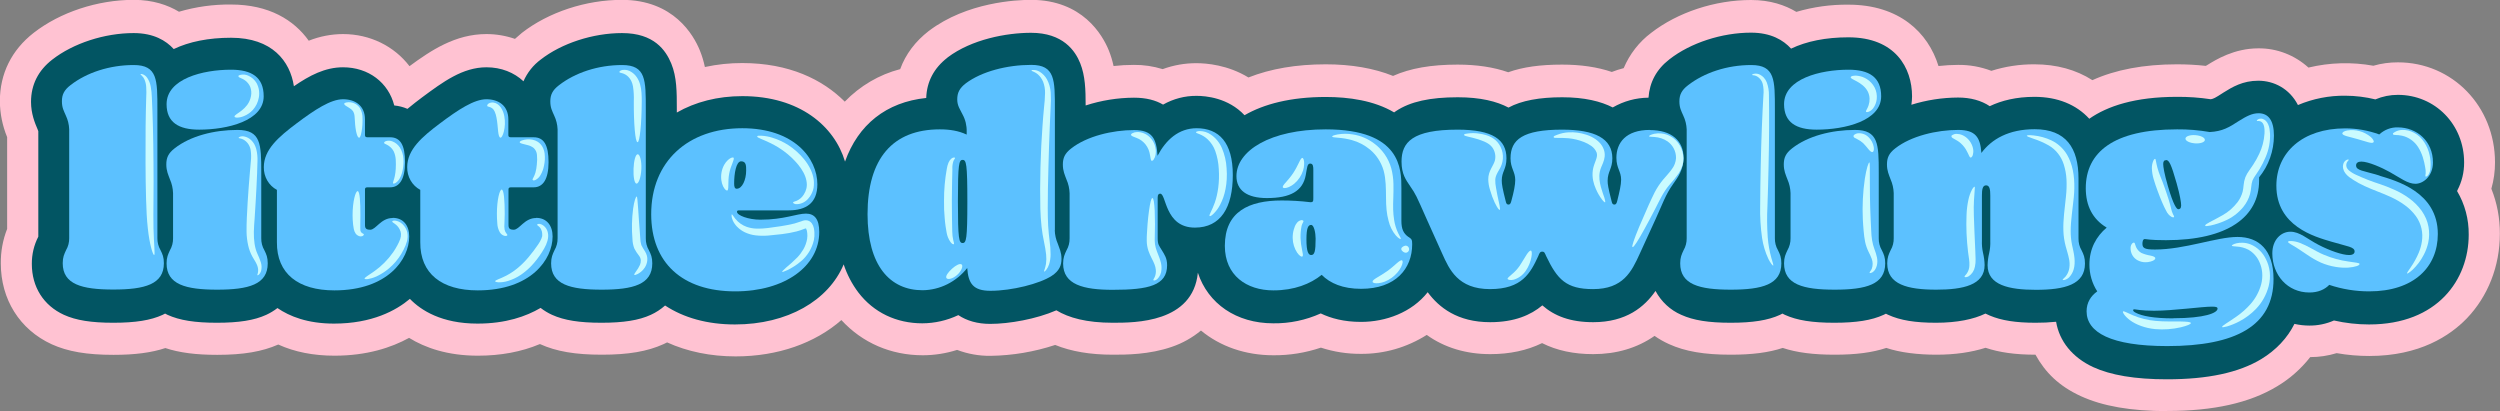 <svg width="225" height="37" viewBox="0 0 225 37" fill="none" xmlns="http://www.w3.org/2000/svg">
<rect x="0" y="0" width="225" height="37" fill="#808080" stroke="none"/>
<g clip-path="url(#clip0_640_5938)">
<path d="M195.053 37C191.787 37 189.238 36.555 187.271 35.651C185.305 34.748 184.067 33.514 183.193 31.923C181.396 31.923 179.939 31.72 178.701 31.3C177.426 31.707 175.945 31.923 174.282 31.923C172.619 31.923 171.017 31.733 169.767 31.313C168.504 31.733 167.023 31.923 165.117 31.923C163.211 31.923 161.706 31.733 160.444 31.313C159.181 31.733 157.688 31.923 155.77 31.923C153.379 31.923 151.667 31.631 150.21 30.969C149.757 30.765 149.322 30.518 148.911 30.231C147.358 31.313 145.5 31.872 143.388 31.872C141.628 31.872 140.098 31.542 138.787 30.88C137.428 31.542 135.874 31.872 134.126 31.872C131.941 31.872 129.999 31.287 128.408 30.142C126.625 31.27 124.579 31.86 122.497 31.847C121.27 31.857 120.05 31.668 118.879 31.287C117.499 31.753 116.056 31.985 114.606 31.974C112.069 31.974 109.811 31.173 108.087 29.748C107.307 30.394 106.423 30.889 105.477 31.211C103.438 31.923 101.314 31.923 100.173 31.923C98.121 31.923 96.409 31.631 94.965 31.045C93.082 31.667 91.124 31.997 89.15 32.025C88.124 32.038 87.105 31.857 86.14 31.491C85.14 31.809 84.101 31.972 83.056 31.974C80.179 31.974 77.606 30.855 75.724 28.806C73.357 30.88 70.007 32.076 66.207 32.076C63.961 32.076 61.861 31.643 60.04 30.816L59.725 30.969C58.268 31.631 56.556 31.923 54.165 31.923C51.774 31.923 50.062 31.631 48.605 30.969H48.581C46.918 31.669 45.048 32.012 43.009 32.012C40.278 32.012 38.263 31.3 36.818 30.409C35.216 31.287 33.019 32.012 30.105 32.012C28.224 32.012 26.524 31.682 25.043 31.007C23.599 31.643 21.911 31.936 19.556 31.936C17.638 31.936 16.145 31.745 14.883 31.325C13.62 31.745 12.127 31.936 10.209 31.936C7.818 31.936 6.106 31.643 4.649 30.982C1.772 29.659 0.073 26.948 0.073 23.704C0.061 22.639 0.255 21.583 0.643 20.599V12.342C0.221 11.321 -0.002 10.222 -0.012 9.11C-0.012 6.629 1.044 4.504 3.035 2.952C5.426 1.094 8.789 -0.013 12.03 -0.013C13.778 -0.013 15.113 0.458 16.109 1.056C17.633 0.608 19.211 0.389 20.794 0.407C24.218 0.407 26.463 1.807 27.787 3.664C28.772 3.272 29.816 3.07 30.87 3.066C33.31 3.066 35.483 4.161 36.855 5.955C38.797 4.53 40.982 3.066 43.774 3.066C44.648 3.066 45.517 3.212 46.347 3.499C46.55 3.312 46.76 3.13 46.979 2.952C49.37 1.094 52.733 -0.013 55.974 -0.013C60.623 -0.013 62.42 3.155 62.978 4.517C63.178 5.005 63.332 5.512 63.439 6.031C64.546 5.792 65.672 5.672 66.802 5.675C71.014 5.675 74.037 7.151 76.028 9.148C77.41 7.721 79.133 6.711 81.017 6.222C81.502 4.886 82.376 3.728 83.59 2.786L83.627 2.761C87.038 0.191 91.493 -0.013 92.78 -0.013C97.429 -0.013 99.226 3.155 99.784 4.517C99.971 4.977 100.117 5.454 100.221 5.942C100.83 5.873 101.442 5.839 102.054 5.84C102.929 5.832 103.801 5.961 104.64 6.222C105.619 5.863 106.649 5.682 107.687 5.687C108.573 5.687 110.503 5.84 112.36 6.973C114.351 6.184 116.682 5.789 119.316 5.789C121.623 5.789 123.662 6.145 125.374 6.833C126.915 6.145 128.797 5.815 131.188 5.815C132.9 5.815 134.429 6.044 135.74 6.502C137.064 6.031 138.617 5.815 140.584 5.815C142.259 5.815 143.764 6.031 145.063 6.476C145.413 6.34 145.769 6.225 146.132 6.133C146.669 4.866 147.52 3.772 148.596 2.965C150.987 1.107 154.35 2.89846e-05 157.591 2.89846e-05C159.339 2.89846e-05 160.674 0.471 161.67 1.069C163.194 0.621 164.772 0.402 166.355 0.42C170.92 0.42 173.53 2.914 174.464 5.942C175.049 5.876 175.637 5.842 176.225 5.84C177.247 5.829 178.262 6.01 179.223 6.375C180.483 5.977 181.792 5.78 183.108 5.789C185.074 5.789 186.846 6.273 188.315 7.214C190.391 6.273 192.94 5.789 195.914 5.789C196.786 5.787 197.657 5.834 198.524 5.929L198.634 5.866C199.435 5.369 201.074 4.351 203.259 4.351C204.91 4.337 206.511 4.952 207.762 6.082C209.679 5.622 211.664 5.566 213.601 5.916C214.321 5.71 215.064 5.608 215.811 5.611C220.715 5.611 224.551 9.568 224.551 14.619C224.553 15.421 224.442 16.218 224.223 16.986C224.735 18.267 224.995 19.643 224.988 21.032C224.988 23.958 223.92 26.669 222.002 28.666C220.508 30.206 217.777 32.038 213.237 32.038C212.253 32.039 211.27 31.954 210.299 31.783C209.526 32.019 208.725 32.139 207.92 32.14C207.087 33.202 206.075 34.095 204.934 34.773C202.47 36.262 199.228 36.987 195.053 36.987" fill="#FFC2D2"/>
<path d="M221.164 17.126C221.568 16.359 221.777 15.496 221.771 14.619C221.771 11.209 219.161 8.537 215.811 8.537C215.116 8.535 214.428 8.673 213.783 8.945C212.9 8.729 211.996 8.618 211.088 8.614C209.625 8.594 208.173 8.879 206.815 9.454C206.051 7.965 204.643 7.265 203.247 7.265C201.851 7.265 200.916 7.825 200.066 8.359L200.03 8.385C199.398 8.792 199.216 8.894 198.974 8.932C197.96 8.779 196.938 8.707 195.914 8.716C192.163 8.716 189.675 9.543 188.036 10.688C186.871 9.415 185.183 8.716 183.108 8.716C181.469 8.716 180.146 9.046 179.077 9.555C178.313 9.046 177.354 8.779 176.225 8.779C174.802 8.785 173.388 9.004 172.025 9.428C172.062 9.18 172.082 8.929 172.085 8.677C172.085 6.107 170.58 3.359 166.356 3.359C164.328 3.359 162.58 3.715 161.196 4.377C160.504 3.613 159.388 2.939 157.591 2.939C154.969 2.939 152.153 3.855 150.259 5.331C149.081 6.235 148.462 7.405 148.365 8.792C147.24 8.799 146.134 9.101 145.148 9.67C144.08 9.123 142.611 8.754 140.596 8.754C138.581 8.754 136.93 9.046 135.765 9.683C134.709 9.123 133.24 8.754 131.2 8.754C128.688 8.754 126.927 9.148 125.653 9.988L125.471 10.115C123.662 9.046 121.392 8.728 119.316 8.728C116.16 8.728 113.744 9.365 112.008 10.37C110.539 8.805 108.537 8.627 107.687 8.627C106.636 8.62 105.601 8.891 104.676 9.415C104.009 9.021 103.159 8.792 102.054 8.792C100.581 8.799 99.116 9.035 97.708 9.492C97.708 8.067 97.672 6.833 97.223 5.7C96.774 4.568 95.669 2.952 92.792 2.952C90.583 2.952 87.451 3.537 85.29 5.166L85.266 5.191C84.052 6.133 83.408 7.354 83.36 8.817C79.767 9.186 77.23 11.222 76.052 14.543C75.105 11.362 71.973 8.652 66.814 8.652C64.581 8.652 62.578 9.174 60.914 10.128V9.81C60.914 8.27 60.914 6.934 60.417 5.726C59.919 4.517 58.863 2.977 55.986 2.977C53.364 2.977 50.548 3.893 48.654 5.369C47.986 5.866 47.455 6.537 47.112 7.316C46.275 6.527 45.109 6.056 43.786 6.056C41.637 6.056 39.877 7.367 37.983 8.767C37.595 9.059 37.146 9.403 36.672 9.797C36.293 9.633 35.892 9.53 35.483 9.492C34.961 7.443 33.176 6.056 30.87 6.056C29.255 6.056 27.859 6.794 26.451 7.761C26.111 5.509 24.497 3.397 20.794 3.397C18.767 3.397 17.019 3.753 15.635 4.415C14.943 3.652 13.826 2.977 12.03 2.977C9.408 2.977 6.592 3.893 4.698 5.369C3.435 6.349 2.792 7.634 2.792 9.174C2.792 10.23 3.144 11.082 3.375 11.617L3.448 11.807V21.299C3.058 22.053 2.858 22.898 2.865 23.755C2.865 25.829 3.921 27.495 5.754 28.335C6.846 28.831 8.218 29.048 10.197 29.048C12.176 29.048 13.559 28.831 14.64 28.335L14.858 28.221L15.077 28.335C16.169 28.831 17.541 29.048 19.52 29.048C21.498 29.048 22.882 28.831 23.963 28.335C24.319 28.171 24.657 27.966 24.97 27.725C26.063 28.475 27.689 29.124 30.057 29.124C33.492 29.124 35.653 27.941 36.891 26.898C37.886 27.928 39.744 29.124 42.973 29.124C45.522 29.124 47.355 28.475 48.654 27.712C48.974 27.96 49.32 28.169 49.686 28.335C50.778 28.831 52.15 29.048 54.129 29.048C56.107 29.048 57.491 28.831 58.572 28.335C59.038 28.123 59.471 27.84 59.858 27.495C61.534 28.602 63.67 29.201 66.146 29.201C70.869 29.201 74.571 27.05 75.931 23.793C76.233 24.709 76.68 25.565 77.254 26.325C78.626 28.119 80.665 29.099 83.008 29.099C84.126 29.094 85.23 28.843 86.249 28.361C87.014 28.87 87.973 29.15 89.114 29.15C90.825 29.15 93.265 28.717 95.074 27.928C96.179 28.602 97.793 29.048 100.148 29.048C102.163 29.048 107.359 29.048 107.808 24.544C108.719 27.317 111.256 29.099 114.594 29.099C116.062 29.118 117.518 28.815 118.867 28.208C119.79 28.653 120.979 28.971 122.484 28.971C124.718 28.971 127.061 28.119 128.493 26.299C129.501 27.661 131.164 28.997 134.114 28.997C136.311 28.997 137.78 28.348 138.812 27.483C139.892 28.437 141.324 28.997 143.388 28.997C146.374 28.997 148.013 27.61 148.996 26.185C149.517 27.154 150.334 27.912 151.315 28.335C152.408 28.831 153.779 29.048 155.758 29.048C157.737 29.048 159.121 28.831 160.201 28.335L160.419 28.221L160.638 28.335C161.73 28.831 163.102 29.048 165.081 29.048C167.06 29.048 168.443 28.831 169.524 28.335L169.73 28.233L169.937 28.335C171.029 28.831 172.352 29.048 174.246 29.048C176.14 29.048 177.645 28.73 178.689 28.221L179.077 28.399C180.121 28.844 181.432 29.048 183.193 29.048C183.813 29.052 184.433 29.022 185.05 28.959C185.341 30.715 186.519 32.165 188.364 33.03C189.966 33.768 192.151 34.137 195.028 34.137C198.706 34.137 201.486 33.539 203.514 32.318C204.849 31.503 205.856 30.435 206.5 29.15C206.939 29.25 207.386 29.301 207.835 29.302C208.598 29.308 209.353 29.153 210.057 28.844C211.094 29.081 212.152 29.2 213.213 29.201C219.404 29.201 222.184 25.142 222.184 21.121C222.2 19.737 221.838 18.377 221.14 17.202" fill="#025563"/>
<path d="M14.166 21.439V9.861C14.166 7.202 14.191 5.853 12.03 5.853C9.869 5.853 7.805 6.527 6.349 7.66C5.766 8.105 5.572 8.525 5.572 9.11C5.572 9.695 5.742 9.975 5.924 10.395C6.106 10.78 6.21 11.2 6.227 11.629V21.426C6.236 21.808 6.139 22.183 5.948 22.508C5.778 22.877 5.645 23.144 5.645 23.691C5.645 25.587 7.356 26.058 10.197 26.058C13.037 26.058 14.749 25.587 14.749 23.691C14.749 23.144 14.628 22.877 14.445 22.508C14.255 22.183 14.158 21.808 14.166 21.426" fill="#5CC1FF"/>
<path d="M23.514 21.439V15.51C23.514 12.978 23.489 11.693 21.377 11.693C19.265 11.693 17.129 12.24 15.72 13.347C15.138 13.792 14.968 14.212 14.968 14.797C14.968 15.383 15.138 15.714 15.296 16.146C15.467 16.534 15.562 16.953 15.575 17.38V21.439C15.583 21.82 15.486 22.196 15.296 22.521C15.126 22.89 14.992 23.157 14.992 23.704C14.992 25.6 16.704 26.07 19.544 26.07C22.385 26.07 24.096 25.6 24.096 23.704C24.096 23.157 23.975 22.89 23.793 22.521C23.602 22.196 23.505 21.82 23.514 21.439Z" fill="#5CC1FF"/>
<path d="M17.929 11.668C20.466 11.668 23.732 10.879 23.732 8.665C23.732 6.947 22.651 6.273 20.794 6.273C18.257 6.273 14.992 7.087 14.992 9.377C14.992 11.006 16.072 11.668 17.929 11.668Z" fill="#5CC1FF"/>
<path d="M35.337 19.62C34.281 19.62 33.832 20.676 33.322 20.676C32.812 20.676 32.849 20.434 32.849 20.04V17.037C32.849 16.91 32.921 16.859 33.079 16.859H35.119C35.944 16.859 36.454 16.146 36.454 14.594C36.454 13.042 36.017 12.355 35.119 12.355H33.079C32.934 12.355 32.849 12.304 32.849 12.176V10.751C32.849 9.517 31.974 8.932 30.87 8.932C29.765 8.932 28.333 9.873 26.706 11.095C25.079 12.316 23.744 13.461 23.744 15.039C23.736 15.462 23.842 15.88 24.05 16.242C24.259 16.605 24.561 16.898 24.922 17.088V21.795C24.897 24.633 26.852 26.134 30.093 26.134C34.912 26.134 36.83 23.322 36.83 21.287C36.83 20.307 36.308 19.607 35.349 19.607" fill="#5CC1FF"/>
<path d="M48.253 19.62C47.197 19.62 46.748 20.676 46.238 20.676C45.728 20.676 45.764 20.434 45.764 20.04V17.037C45.764 16.91 45.837 16.859 45.995 16.859H48.035C48.86 16.859 49.37 16.146 49.37 14.594C49.37 13.042 48.945 12.355 48.035 12.355H45.983C45.837 12.355 45.752 12.304 45.752 12.176V10.751C45.752 9.517 44.878 8.932 43.774 8.932C42.669 8.932 41.236 9.873 39.61 11.095C37.983 12.316 36.648 13.461 36.648 15.039C36.639 15.462 36.745 15.88 36.954 16.242C37.162 16.605 37.465 16.898 37.825 17.088V21.795C37.801 24.633 39.756 26.134 42.997 26.134C47.816 26.134 49.734 23.322 49.734 21.287C49.734 20.307 49.212 19.607 48.253 19.607" fill="#5CC1FF"/>
<path d="M58.122 21.439V9.861C58.122 7.202 58.147 5.853 55.986 5.853C53.825 5.853 51.761 6.54 50.305 7.672C49.722 8.118 49.528 8.538 49.528 9.123C49.528 9.708 49.698 9.988 49.88 10.408C50.062 10.792 50.166 11.213 50.183 11.642V21.439C50.192 21.82 50.095 22.196 49.904 22.521C49.734 22.89 49.601 23.157 49.601 23.704C49.601 25.6 51.312 26.07 54.153 26.07C56.993 26.07 58.705 25.6 58.705 23.704C58.705 23.157 58.584 22.89 58.402 22.521C58.211 22.196 58.114 21.82 58.122 21.439Z" fill="#5CC1FF"/>
<path d="M72.531 19.225C71.706 19.225 70.553 19.772 68.441 19.772C67.336 19.772 66.328 19.378 66.328 19.06C66.328 18.958 66.401 18.933 66.535 18.933H70.978C72.556 18.933 73.563 18.271 73.563 16.591C73.563 14.25 71.475 11.54 66.802 11.54C61.934 11.54 58.608 14.518 58.608 19.276C58.608 23.64 61.4 26.223 66.171 26.223C70.638 26.223 73.733 23.958 73.733 20.879C73.733 19.721 73.308 19.225 72.531 19.225ZM66.073 16.515C66.073 15.65 66.243 14.518 66.705 14.518C67.166 14.518 67.154 14.938 67.154 15.357C67.154 16.172 66.802 16.986 66.304 16.986C66.122 16.986 66.073 16.808 66.073 16.515Z" fill="#5CC1FF"/>
<path d="M94.94 20.727V9.848C94.94 7.189 94.965 5.84 92.804 5.84C90.643 5.84 88.361 6.425 86.929 7.494C86.346 7.94 86.152 8.359 86.152 8.945C86.152 9.53 86.407 9.835 86.625 10.293C86.886 10.764 87.016 11.302 87.001 11.846V12.113C86.273 11.769 85.472 11.642 84.586 11.642C80.337 11.642 78.079 14.276 78.079 19.276C78.079 23.908 80.094 26.121 83.032 26.121C83.8 26.113 84.556 25.93 85.25 25.585C85.944 25.24 86.558 24.742 87.05 24.124C87.147 25.498 87.572 26.172 89.138 26.172C91.068 26.172 93.581 25.536 94.661 24.824C95.341 24.378 95.535 23.882 95.535 23.297C95.535 22.712 95.353 22.381 95.207 21.948C95.036 21.561 94.941 21.141 94.928 20.714L94.94 20.727ZM86.637 21.872C86.309 21.872 86.212 21.528 86.212 18.131C86.212 14.734 86.309 14.39 86.637 14.39C86.965 14.39 87.062 14.734 87.062 18.131C87.062 21.528 86.965 21.872 86.637 21.872Z" fill="#5CC1FF"/>
<path d="M107.699 11.54C106.072 11.54 104.931 12.596 104.178 14.021C104.081 12.469 103.705 11.706 102.066 11.706C100.136 11.706 97.817 12.253 96.409 13.36C95.827 13.805 95.657 14.225 95.657 14.81C95.657 15.396 95.827 15.726 95.984 16.159C96.156 16.546 96.251 16.966 96.264 17.393V21.452C96.272 21.833 96.175 22.209 95.984 22.533C95.814 22.902 95.681 23.17 95.681 23.717C95.681 25.613 97.49 26.083 100.148 26.083C103.389 26.083 105.04 25.689 105.04 23.869C105.04 23.233 104.81 22.928 104.567 22.521C104.324 22.113 104.191 22.024 104.191 21.439V17.775C104.191 17.508 104.288 17.431 104.421 17.431C104.98 17.431 104.822 20.485 107.541 20.485C109.872 20.485 110.952 18.666 110.952 15.752C110.952 12.838 109.726 11.54 107.687 11.54" fill="#5CC1FF"/>
<path d="M126.757 21.325C126.308 21.006 126.126 20.612 126.126 19.874V16.935C126.126 15.255 126.126 11.642 119.316 11.642C114.339 11.642 111.28 13.563 111.28 15.854C111.28 17.113 112.215 17.826 114.023 17.826C116.136 17.826 117.264 17.189 117.519 15.752C117.641 15.116 117.641 14.721 117.92 14.721C118.199 14.721 118.199 15.039 118.199 15.306V17.826C118.199 18.093 118.199 18.22 117.896 18.195C117.053 18.093 116.206 18.042 115.359 18.042C112.397 18.042 110.236 19.047 110.236 22.126C110.236 24.785 112.19 26.134 114.606 26.134C116.488 26.134 117.944 25.549 118.952 24.735C119.704 25.498 120.858 25.994 122.496 25.994C125.616 25.994 127.097 24.175 127.097 21.986C127.097 21.566 127.049 21.515 126.769 21.325H126.757ZM118.005 22.953C117.75 22.953 117.58 22.635 117.58 21.554C117.58 20.472 117.75 20.243 118.005 20.243C118.26 20.243 118.406 20.956 118.406 21.477C118.406 22.635 118.308 22.953 118.005 22.953Z" fill="#5CC1FF"/>
<path d="M148.486 11.693C146.326 11.693 145.476 12.851 145.476 14.2C145.476 15.154 145.901 15.408 145.901 16.172C145.901 16.642 145.755 17.253 145.549 18.093C145.5 18.271 145.452 18.411 145.294 18.411C145.136 18.411 145.087 18.309 145.039 18.093C144.735 16.884 144.687 16.591 144.687 16.273C144.687 15.434 145.112 15.192 145.112 14.25C145.112 12.456 143.534 11.668 140.596 11.668C137.051 11.668 135.947 12.558 135.947 14.25C135.947 15.141 136.372 15.459 136.372 16.197C136.372 16.642 136.25 17.253 136.019 18.093C135.971 18.271 135.922 18.411 135.765 18.411C135.607 18.411 135.558 18.309 135.51 18.093C135.23 16.986 135.158 16.591 135.158 16.248C135.158 15.434 135.582 15.243 135.582 14.25C135.582 12.571 134.356 11.668 131.188 11.668C127.121 11.668 126.138 12.8 126.138 14.543C126.138 15.675 126.539 16.197 126.915 16.757C127.437 17.52 127.437 17.546 128.396 19.709L129.804 22.839C130.435 24.238 131.212 26.02 134.101 26.02C136.991 26.02 137.743 24.569 138.447 23.042C138.544 22.801 138.593 22.648 138.799 22.648C139.006 22.648 139.03 22.775 139.151 23.042C140.159 25.154 140.96 26.02 143.376 26.02C146.083 26.02 146.848 24.442 147.576 22.839L149.008 19.709C149.64 18.335 149.882 17.546 150.587 16.553C151.011 15.968 151.521 15.243 151.521 14.212C151.521 12.685 150.465 11.706 148.486 11.706" fill="#5CC1FF"/>
<path d="M159.74 21.439V9.861C159.74 7.202 159.764 5.853 157.603 5.853C155.442 5.853 153.379 6.54 151.922 7.672C151.339 8.118 151.145 8.538 151.145 9.123C151.145 9.708 151.315 9.988 151.497 10.408C151.68 10.792 151.783 11.213 151.801 11.642V21.439C151.809 21.82 151.712 22.196 151.521 22.521C151.351 22.89 151.218 23.157 151.218 23.704C151.218 25.6 152.929 26.07 155.77 26.07C158.611 26.07 160.322 25.6 160.322 23.704C160.322 23.157 160.201 22.89 160.019 22.521C159.828 22.196 159.731 21.82 159.74 21.439Z" fill="#5CC1FF"/>
<path d="M169.087 21.439V15.51C169.087 12.978 169.062 11.693 166.95 11.693C164.838 11.693 162.702 12.24 161.293 13.347C160.711 13.792 160.541 14.212 160.541 14.797C160.541 15.383 160.711 15.714 160.869 16.146C161.04 16.534 161.135 16.953 161.148 17.38V21.439C161.156 21.82 161.059 22.196 160.869 22.521C160.699 22.89 160.565 23.157 160.565 23.704C160.565 25.6 162.277 26.07 165.117 26.07C167.958 26.07 169.669 25.6 169.669 23.704C169.669 23.157 169.548 22.89 169.366 22.521C169.175 22.196 169.078 21.82 169.087 21.439Z" fill="#5CC1FF"/>
<path d="M163.503 11.668C166.04 11.668 169.305 10.879 169.305 8.665C169.305 6.947 168.225 6.273 166.367 6.273C163.83 6.273 160.565 7.087 160.565 9.377C160.565 11.006 161.645 11.668 163.503 11.668Z" fill="#5CC1FF"/>
<path d="M187.065 21.439V16.057C187.065 13.322 185.936 11.629 183.12 11.629C180.789 11.629 179.247 12.52 178.325 13.767C178.227 12.367 177.803 11.693 176.237 11.693C174.307 11.693 171.988 12.24 170.58 13.347C169.997 13.792 169.827 14.212 169.827 14.797C169.827 15.383 169.997 15.714 170.155 16.146C170.326 16.534 170.421 16.953 170.434 17.38V21.439C170.443 21.82 170.346 22.196 170.155 22.521C169.985 22.89 169.851 23.157 169.851 23.704C169.851 25.6 171.66 26.07 174.27 26.07C176.686 26.07 178.616 25.651 178.616 23.857C178.607 23.483 178.558 23.112 178.47 22.75C178.392 22.395 178.359 22.032 178.373 21.668V17.622C178.373 17.075 178.422 16.681 178.749 16.681C179.077 16.681 179.126 17.075 179.126 17.622V21.681C179.14 22.044 179.107 22.408 179.029 22.762C178.941 23.125 178.892 23.496 178.883 23.869C178.883 25.663 180.813 26.083 183.229 26.083C185.839 26.083 187.648 25.613 187.648 23.717C187.648 23.17 187.526 22.902 187.344 22.533C187.153 22.209 187.056 21.833 187.065 21.452" fill="#5CC1FF"/>
<path d="M201.377 21.325C199.495 21.325 196.631 22.457 193.948 22.457C193.013 22.457 192.819 22.33 192.819 21.935C192.819 21.808 192.843 21.515 193.025 21.515C193.207 21.515 193.426 21.617 194.931 21.617C200.527 21.617 203.319 19.505 203.319 16.248V15.955C204.176 14.915 204.649 13.588 204.655 12.215C204.655 10.841 204.157 10.192 203.271 10.192C202.688 10.192 202.19 10.459 201.511 10.879C200.612 11.464 200.03 11.82 198.876 11.884C197.906 11.713 196.923 11.633 195.939 11.642C190.209 11.642 187.72 13.716 187.72 16.935C187.72 18.513 188.327 19.721 189.602 20.485C188.667 21.274 188.048 22.381 188.048 23.806C188.044 24.668 188.29 25.511 188.752 26.223C188.17 26.643 187.793 27.228 187.793 28.017C187.793 29.913 189.978 31.147 195.053 31.147C201.207 31.147 204.618 29.328 204.618 25.116C204.618 22.483 203.283 21.325 201.377 21.325ZM194.943 14.403C195.198 14.403 195.392 14.696 195.902 16.515C196.206 17.597 196.303 18.22 196.303 18.487C196.303 18.755 196.181 18.831 196.048 18.831C195.914 18.831 195.623 18.513 195.113 16.757C194.785 15.624 194.688 15.014 194.688 14.759C194.688 14.505 194.785 14.416 194.943 14.416V14.403ZM195.623 28.653C193.814 28.653 192.783 28.437 192.236 28.157C192.03 28.055 191.981 27.979 191.981 27.916C191.981 27.852 192.03 27.839 192.103 27.839C192.176 27.839 192.734 27.966 193.863 27.966C195.599 27.966 198.16 27.597 199.083 27.597C199.459 27.597 199.58 27.648 199.58 27.776C199.58 28.17 198.403 28.641 195.611 28.641" fill="#5CC1FF"/>
<path d="M214.16 15.803C212.703 15.357 212.047 15.357 212.047 14.887C212.047 14.67 212.217 14.543 212.521 14.543C213.152 14.543 214.378 15.09 215.082 15.485C216.017 16.006 216.685 16.541 217.389 16.541C218.093 16.541 218.967 15.854 218.967 14.619C218.967 12.724 217.534 11.464 215.798 11.464C215.187 11.448 214.593 11.675 214.135 12.1C213.152 11.74 212.118 11.555 211.076 11.553C207.204 11.553 204.873 13.741 204.873 16.719C204.873 20.358 208.309 21.299 209.802 21.744C211.295 22.19 211.914 22.215 211.914 22.635C211.914 22.813 211.768 22.953 211.416 22.953C210.809 22.953 209.68 22.559 208.673 22.037C207.665 21.515 206.985 20.854 206.136 20.854C205.286 20.854 204.509 21.592 204.509 22.801C204.509 24.747 205.869 26.325 207.847 26.325C208.624 26.325 209.231 26.058 209.632 25.638C210.793 26.027 212.006 26.224 213.225 26.223C217.243 26.223 219.404 24.035 219.404 21.058C219.404 17.266 215.616 16.261 214.16 15.815" fill="#5CC1FF"/>
<path d="M13.863 22.941C13.778 22.966 13.462 22.063 13.304 20.549C13.219 19.798 13.171 18.894 13.146 17.902C13.122 16.91 13.098 15.815 13.098 14.67C13.086 12.38 13.11 10.306 13.159 8.805C13.179 8.478 13.179 8.151 13.159 7.825C13.145 7.592 13.092 7.364 13.001 7.151C12.945 7.019 12.863 6.901 12.758 6.807C12.685 6.743 12.637 6.705 12.649 6.68C12.661 6.654 12.722 6.642 12.831 6.68C12.998 6.737 13.142 6.848 13.244 6.998C13.401 7.225 13.508 7.486 13.559 7.761C13.625 8.105 13.661 8.454 13.668 8.805C13.741 10.306 13.802 12.38 13.814 14.67C13.826 15.815 13.826 16.91 13.814 17.902C13.802 18.894 13.802 19.785 13.814 20.523C13.851 22.012 13.972 22.928 13.875 22.953" fill="#CAFBFF"/>
<path d="M21.11 10.484C21.086 10.382 21.365 10.242 21.717 9.975C21.917 9.824 22.097 9.644 22.251 9.441C22.423 9.206 22.54 8.931 22.591 8.639C22.645 8.362 22.619 8.074 22.518 7.812C22.422 7.595 22.276 7.407 22.093 7.265C21.765 7.011 21.474 6.998 21.462 6.883C21.45 6.769 21.523 6.769 21.68 6.731C21.901 6.686 22.13 6.713 22.336 6.807C22.656 6.942 22.925 7.183 23.101 7.494C23.309 7.885 23.378 8.34 23.295 8.779C23.222 9.201 23.032 9.59 22.749 9.899C22.526 10.138 22.257 10.325 21.96 10.446C21.767 10.53 21.561 10.578 21.353 10.586C21.207 10.586 21.122 10.548 21.11 10.51" fill="#CAFBFF"/>
<path d="M23.162 24.785C23.125 24.747 23.246 24.595 23.234 24.302C23.227 24.12 23.181 23.942 23.101 23.78C23.016 23.577 22.87 23.373 22.712 23.093C22.54 22.779 22.414 22.441 22.336 22.088C22.248 21.696 22.199 21.295 22.19 20.892C22.178 20.472 22.203 20.04 22.215 19.594L22.287 18.233C22.348 17.304 22.409 16.413 22.482 15.612L22.579 14.479C22.612 14.175 22.608 13.867 22.567 13.563C22.543 13.356 22.472 13.158 22.36 12.985C22.248 12.813 22.098 12.671 21.923 12.571C21.825 12.515 21.718 12.476 21.608 12.456C21.523 12.444 21.474 12.431 21.474 12.405C21.474 12.38 21.511 12.342 21.596 12.304C21.733 12.257 21.881 12.252 22.02 12.291C22.243 12.343 22.449 12.458 22.615 12.622C22.719 12.723 22.809 12.838 22.882 12.965C22.961 13.109 23.022 13.263 23.064 13.423C23.15 13.772 23.187 14.132 23.174 14.492C23.162 14.861 23.149 15.243 23.137 15.65C23.101 16.451 23.064 17.342 23.004 18.271L22.919 19.632C22.882 20.065 22.858 20.485 22.846 20.867C22.834 21.643 22.931 22.317 23.162 22.826C23.284 23.081 23.389 23.345 23.477 23.615C23.548 23.841 23.56 24.082 23.514 24.315C23.484 24.465 23.412 24.602 23.307 24.709C23.234 24.773 23.174 24.785 23.162 24.773" fill="#CAFBFF"/>
<path d="M32.302 12.38C32.205 12.38 32.12 12.164 32.047 11.82C32.009 11.618 31.98 11.415 31.962 11.21C31.938 10.98 31.938 10.713 31.914 10.497C31.906 10.321 31.856 10.15 31.768 10.001C31.675 9.88 31.56 9.78 31.428 9.708L31.1 9.505C31.015 9.441 30.979 9.39 30.979 9.339C30.979 9.288 31.04 9.25 31.149 9.225C31.293 9.192 31.441 9.188 31.586 9.212C31.832 9.249 32.061 9.364 32.242 9.543C32.358 9.661 32.449 9.804 32.508 9.963C32.566 10.113 32.603 10.272 32.618 10.433C32.63 10.573 32.634 10.713 32.63 10.853C32.63 10.98 32.618 11.095 32.618 11.222C32.604 11.427 32.579 11.631 32.545 11.833C32.484 12.189 32.399 12.405 32.302 12.405" fill="#CAFBFF"/>
<path d="M35.386 16.515C35.325 16.426 35.459 16.223 35.532 15.854C35.577 15.636 35.606 15.415 35.617 15.192C35.633 14.916 35.633 14.64 35.617 14.365C35.602 14.118 35.544 13.877 35.447 13.652C35.363 13.478 35.242 13.326 35.095 13.207C34.991 13.119 34.877 13.046 34.755 12.991C34.658 12.953 34.585 12.927 34.573 12.864C34.56 12.8 34.609 12.749 34.742 12.698C34.93 12.641 35.131 12.65 35.313 12.724C35.59 12.83 35.828 13.026 35.993 13.283C36.178 13.585 36.287 13.931 36.309 14.289C36.33 14.617 36.309 14.946 36.248 15.268C36.202 15.541 36.112 15.804 35.981 16.044C35.891 16.215 35.762 16.36 35.604 16.464C35.495 16.528 35.41 16.541 35.374 16.502" fill="#CAFBFF"/>
<path d="M32.739 21.07C32.747 21.084 32.749 21.101 32.747 21.117C32.745 21.133 32.738 21.148 32.727 21.159C32.692 21.21 32.64 21.246 32.582 21.261C32.489 21.286 32.392 21.282 32.303 21.248L32.145 21.159C32.089 21.117 32.04 21.065 31.999 21.007C31.922 20.887 31.868 20.753 31.841 20.612C31.814 20.482 31.794 20.35 31.78 20.218C31.749 19.935 31.733 19.65 31.732 19.365C31.732 18.144 31.999 17.177 32.193 17.202C32.387 17.228 32.436 18.195 32.436 19.365C32.436 19.658 32.436 19.938 32.424 20.192V20.536C32.42 20.608 32.424 20.681 32.436 20.752C32.452 20.84 32.5 20.917 32.569 20.968C32.63 21.019 32.691 21.019 32.727 21.07" fill="#CAFBFF"/>
<path d="M32.812 25.091C32.776 24.989 33.14 24.798 33.662 24.429C34.328 23.962 34.912 23.377 35.386 22.699C35.517 22.507 35.639 22.307 35.75 22.101C35.853 21.917 35.942 21.726 36.017 21.528C36.074 21.374 36.099 21.209 36.09 21.045C36.078 20.901 36.036 20.763 35.968 20.638C35.863 20.437 35.713 20.267 35.531 20.141C35.398 20.04 35.301 20.001 35.301 19.938C35.301 19.874 35.41 19.836 35.616 19.861C35.914 19.916 36.182 20.083 36.369 20.332C36.512 20.508 36.612 20.717 36.66 20.943C36.708 21.201 36.695 21.467 36.624 21.719C36.554 21.966 36.46 22.204 36.345 22.432C35.814 23.513 34.95 24.374 33.892 24.875C33.261 25.154 32.836 25.167 32.812 25.078" fill="#CAFBFF"/>
<path d="M45.024 12.38C44.927 12.367 44.867 12.151 44.83 11.807C44.794 11.464 44.769 11.031 44.684 10.586C44.651 10.392 44.594 10.204 44.514 10.026C44.485 9.963 44.448 9.903 44.405 9.848C44.37 9.804 44.329 9.765 44.284 9.734C44.206 9.68 44.12 9.642 44.029 9.619C43.956 9.594 43.883 9.594 43.859 9.543C43.835 9.492 43.847 9.428 43.944 9.339C44.016 9.288 44.097 9.252 44.183 9.235C44.268 9.217 44.356 9.218 44.442 9.237C44.563 9.258 44.679 9.306 44.782 9.377C44.894 9.456 44.993 9.555 45.073 9.67C45.233 9.905 45.34 10.175 45.388 10.459C45.475 10.927 45.459 11.41 45.34 11.871C45.243 12.215 45.133 12.405 45.036 12.393" fill="#CAFBFF"/>
<path d="M47.938 16.197C47.913 16.146 47.95 16.083 48.011 15.968C48.087 15.827 48.148 15.678 48.193 15.523C48.255 15.29 48.296 15.051 48.314 14.81C48.35 14.519 48.354 14.225 48.326 13.932C48.308 13.697 48.203 13.478 48.035 13.322C47.866 13.189 47.671 13.098 47.464 13.054L46.967 12.927C46.845 12.889 46.773 12.851 46.773 12.8C46.773 12.749 46.833 12.698 46.955 12.647C47.263 12.535 47.593 12.509 47.913 12.571C48.085 12.602 48.25 12.667 48.399 12.762C48.574 12.876 48.72 13.033 48.824 13.22C48.927 13.408 48.993 13.616 49.018 13.831C49.06 14.196 49.039 14.567 48.958 14.925C48.902 15.222 48.795 15.507 48.642 15.764C48.535 15.951 48.379 16.101 48.193 16.197C48.059 16.261 47.974 16.248 47.95 16.197" fill="#CAFBFF"/>
<path d="M45.668 21.146C45.668 21.197 45.595 21.248 45.449 21.236C45.351 21.217 45.258 21.177 45.177 21.118C45.095 21.059 45.026 20.982 44.976 20.892C44.842 20.652 44.767 20.381 44.757 20.103C44.733 19.836 44.721 19.543 44.721 19.238C44.721 18.017 44.964 17.037 45.158 17.062C45.352 17.088 45.425 18.055 45.425 19.251C45.425 19.543 45.413 19.836 45.401 20.09C45.381 20.281 45.385 20.474 45.413 20.663C45.435 20.774 45.481 20.878 45.546 20.968C45.595 21.045 45.655 21.083 45.655 21.134" fill="#CAFBFF"/>
<path d="M44.563 25.32C44.551 25.205 44.975 25.116 45.558 24.811C45.9 24.631 46.225 24.418 46.529 24.175C46.899 23.874 47.24 23.538 47.549 23.169C47.864 22.797 48.16 22.406 48.435 21.999C48.55 21.836 48.647 21.662 48.727 21.477C48.757 21.403 48.782 21.327 48.799 21.248V21.134C48.801 21.1 48.801 21.066 48.799 21.032C48.796 20.908 48.767 20.787 48.714 20.676C48.676 20.586 48.623 20.504 48.556 20.434C48.447 20.32 48.338 20.281 48.338 20.23C48.338 20.18 48.459 20.103 48.69 20.18C48.848 20.243 48.987 20.348 49.095 20.484C49.204 20.619 49.277 20.782 49.309 20.956C49.321 21.014 49.33 21.074 49.334 21.134C49.337 21.193 49.337 21.253 49.334 21.312C49.325 21.433 49.305 21.552 49.273 21.668C49.205 21.91 49.107 22.14 48.981 22.355C48.718 22.817 48.413 23.251 48.071 23.653C47.726 24.063 47.33 24.422 46.894 24.722C46.533 24.967 46.141 25.156 45.728 25.282C45.453 25.37 45.166 25.413 44.878 25.409C44.672 25.396 44.563 25.358 44.563 25.307" fill="#CAFBFF"/>
<path d="M57.37 12.787C57.175 12.787 57.03 11.133 57.042 9.11C57.061 8.663 57.037 8.216 56.969 7.774C56.939 7.602 56.886 7.435 56.811 7.278C56.745 7.146 56.659 7.026 56.556 6.922C56.404 6.764 56.216 6.65 56.01 6.591C55.864 6.553 55.755 6.54 55.743 6.489C55.731 6.438 55.804 6.349 56.01 6.298C56.308 6.248 56.612 6.321 56.86 6.502C57.035 6.618 57.188 6.77 57.309 6.947C57.446 7.148 57.548 7.372 57.612 7.609C57.746 8.092 57.758 8.614 57.758 9.123C57.746 11.159 57.576 12.8 57.382 12.8" fill="#CAFBFF"/>
<path d="M57.285 16.528C57.091 16.503 56.993 15.904 57.018 15.192C57.042 14.479 57.2 13.881 57.394 13.881C57.588 13.881 57.758 14.479 57.722 15.217C57.685 15.955 57.479 16.541 57.285 16.528Z" fill="#CAFBFF"/>
<path d="M57.09 24.747C57.054 24.709 57.115 24.607 57.224 24.455C57.373 24.264 57.499 24.054 57.6 23.831C57.654 23.699 57.679 23.555 57.673 23.411C57.658 23.261 57.598 23.118 57.503 23.004C57.346 22.807 57.208 22.594 57.09 22.368C56.984 22.093 56.927 21.799 56.92 21.503C56.843 20.596 56.864 19.682 56.981 18.78C57.078 18.093 57.224 17.673 57.309 17.686C57.394 17.698 57.455 19.391 57.624 21.439C57.627 21.651 57.66 21.861 57.722 22.063C57.819 22.257 57.928 22.444 58.049 22.622C58.122 22.741 58.179 22.87 58.219 23.004C58.256 23.141 58.268 23.283 58.256 23.424C58.237 23.656 58.161 23.88 58.037 24.073C57.943 24.218 57.829 24.346 57.697 24.455C57.602 24.532 57.501 24.601 57.394 24.658C57.224 24.747 57.115 24.773 57.09 24.735" fill="#CAFBFF"/>
<path d="M65.479 17.139C65.394 17.189 65.224 17.062 65.078 16.77C64.997 16.593 64.943 16.404 64.92 16.21C64.86 15.735 64.949 15.252 65.175 14.836C65.269 14.668 65.388 14.518 65.527 14.39C65.77 14.174 65.977 14.136 66.025 14.2C66.074 14.263 66.013 14.454 65.916 14.696C65.819 14.937 65.819 14.963 65.758 15.116C65.647 15.457 65.582 15.812 65.564 16.172C65.552 16.337 65.552 16.49 65.552 16.63C65.552 16.77 65.552 17.088 65.467 17.139" fill="#CAFBFF"/>
<path d="M71.366 18.22C71.378 18.169 71.512 18.144 71.706 18.067C71.971 17.949 72.195 17.75 72.349 17.495C72.457 17.328 72.535 17.143 72.58 16.948C72.592 16.897 72.592 16.846 72.604 16.795C72.616 16.744 72.616 16.693 72.616 16.63C72.614 16.51 72.602 16.391 72.58 16.273C72.495 15.79 72.216 15.281 71.827 14.81C71.457 14.365 71.037 13.967 70.577 13.627C70.194 13.344 69.787 13.097 69.363 12.889C68.635 12.533 68.137 12.393 68.149 12.291C68.161 12.189 68.295 12.215 68.538 12.215C68.88 12.234 69.218 12.298 69.545 12.405C70.035 12.557 70.505 12.775 70.941 13.054C71.479 13.403 71.962 13.837 72.374 14.339C72.811 14.874 73.15 15.523 73.236 16.184C73.254 16.345 73.258 16.507 73.248 16.668C73.248 16.744 73.223 16.833 73.223 16.91C73.207 16.987 73.187 17.063 73.163 17.139C73.078 17.403 72.941 17.645 72.762 17.851C72.639 18.002 72.489 18.125 72.32 18.215C72.151 18.305 71.967 18.358 71.779 18.373H71.609L71.487 18.335C71.427 18.309 71.39 18.284 71.403 18.258" fill="#CAFBFF"/>
<path d="M70.395 24.48C70.371 24.442 70.504 24.302 70.747 24.086C71.098 23.799 71.435 23.494 71.755 23.17C71.964 22.952 72.147 22.708 72.301 22.444C72.469 22.155 72.584 21.836 72.641 21.503C72.667 21.33 72.671 21.155 72.653 20.981C72.646 20.835 72.609 20.691 72.544 20.561H72.483L72.35 20.612C72.135 20.696 71.916 20.768 71.694 20.828C71.262 20.937 70.824 21.017 70.383 21.07L69.169 21.197C68.789 21.231 68.407 21.226 68.028 21.185C67.684 21.147 67.348 21.053 67.032 20.905C66.772 20.779 66.534 20.606 66.328 20.396C66.174 20.238 66.047 20.052 65.952 19.849C65.806 19.505 65.831 19.302 65.867 19.289C65.904 19.276 65.989 19.454 66.183 19.696C66.457 20.032 66.814 20.282 67.215 20.421C67.49 20.514 67.776 20.565 68.064 20.574C68.409 20.586 68.754 20.569 69.096 20.523L70.274 20.358C70.674 20.294 71.099 20.218 71.5 20.116L72.095 19.925L72.277 19.861C72.36 19.837 72.445 19.824 72.532 19.823C72.635 19.823 72.737 19.849 72.83 19.897C72.923 19.946 73.004 20.016 73.066 20.103C73.155 20.232 73.218 20.38 73.248 20.536C73.273 20.657 73.289 20.781 73.296 20.905C73.312 21.143 73.296 21.383 73.248 21.617C73.07 22.38 72.651 23.058 72.058 23.539C71.69 23.848 71.286 24.109 70.856 24.315C70.553 24.455 70.383 24.506 70.359 24.467" fill="#CAFBFF"/>
<path d="M85.836 21.974C85.8 22.012 85.678 21.961 85.545 21.783C85.365 21.527 85.244 21.231 85.193 20.918C85.156 20.727 85.12 20.523 85.096 20.32C85.071 20.116 85.035 19.874 85.023 19.632C84.974 19.149 84.95 18.614 84.962 18.042C84.959 17.077 85.044 16.114 85.217 15.166C85.246 14.987 85.295 14.812 85.363 14.645C85.418 14.509 85.501 14.387 85.606 14.289C85.674 14.226 85.758 14.186 85.848 14.174C85.909 14.174 85.945 14.187 85.957 14.212C85.97 14.238 85.885 14.327 85.812 14.479C85.731 14.72 85.698 14.976 85.715 15.23C85.703 15.955 85.666 16.948 85.666 18.042C85.666 18.589 85.666 19.111 85.678 19.594L85.703 20.854C85.705 21.12 85.738 21.385 85.8 21.643C85.848 21.821 85.885 21.935 85.848 21.974" fill="#CAFBFF"/>
<path d="M93.97 24.455C93.921 24.416 94.067 24.2 94.14 23.742C94.178 23.468 94.182 23.19 94.152 22.915C94.11 22.543 94.05 22.173 93.97 21.808C93.869 21.342 93.792 20.87 93.739 20.396C93.678 19.887 93.654 19.34 93.63 18.767C93.606 17.622 93.606 16.375 93.642 15.052C93.678 13.729 93.739 12.482 93.824 11.349C93.86 10.777 93.909 10.242 93.957 9.734C94.012 9.282 94.044 8.827 94.055 8.372C94.062 8.019 94.001 7.668 93.873 7.341C93.769 7.097 93.616 6.88 93.423 6.705C93.096 6.425 92.829 6.413 92.841 6.349C92.853 6.285 92.901 6.298 93.035 6.298C93.227 6.304 93.415 6.361 93.581 6.464C93.847 6.627 94.068 6.859 94.225 7.138C94.422 7.505 94.538 7.914 94.564 8.334C94.59 8.813 94.586 9.293 94.552 9.772L94.48 11.375C94.431 12.507 94.394 13.754 94.358 15.052C94.322 16.35 94.297 17.609 94.297 18.729C94.297 19.289 94.309 19.823 94.334 20.32C94.358 20.816 94.419 21.261 94.467 21.694C94.523 22.085 94.552 22.481 94.552 22.877C94.556 23.188 94.51 23.497 94.419 23.793C94.36 23.978 94.269 24.15 94.152 24.302C94.067 24.404 94.006 24.442 93.994 24.429" fill="#CAFBFF"/>
<path d="M86.553 23.806C86.698 23.933 86.54 24.391 86.14 24.747C85.739 25.104 85.29 25.193 85.181 25.027C85.072 24.862 85.326 24.506 85.679 24.187C86.031 23.869 86.395 23.678 86.553 23.806Z" fill="#CAFBFF"/>
<path d="M103.657 14.479C103.56 14.441 103.56 14.225 103.499 13.945C103.45 13.595 103.309 13.266 103.093 12.994C102.876 12.723 102.593 12.519 102.273 12.405C102.018 12.304 101.824 12.253 101.799 12.151C101.775 12.049 101.836 12.049 101.921 11.986C102.053 11.918 102.198 11.883 102.346 11.884C102.562 11.879 102.777 11.923 102.977 12.011C103.23 12.12 103.453 12.291 103.629 12.511C103.804 12.73 103.926 12.991 103.984 13.271C104.034 13.492 104.038 13.722 103.997 13.945C103.971 14.097 103.913 14.24 103.827 14.365C103.766 14.454 103.693 14.479 103.657 14.467" fill="#CAFBFF"/>
<path d="M103.802 25.218C103.778 25.167 103.851 25.091 103.924 24.938C104.015 24.727 104.048 24.494 104.021 24.264C104.005 24.106 103.969 23.952 103.911 23.806C103.851 23.64 103.754 23.45 103.657 23.259C103.539 23.034 103.437 22.8 103.353 22.559C103.262 22.28 103.213 21.988 103.207 21.694C103.195 21.401 103.22 21.134 103.232 20.892C103.244 20.65 103.268 20.396 103.28 20.167C103.317 19.709 103.365 19.289 103.414 18.945C103.511 18.258 103.608 17.826 103.717 17.826C103.827 17.826 103.887 18.271 103.924 18.958C103.936 19.302 103.948 19.721 103.948 20.18C103.948 20.409 103.948 20.65 103.936 20.905C103.924 21.159 103.924 21.414 103.924 21.655C103.927 21.88 103.96 22.102 104.021 22.317C104.087 22.533 104.164 22.746 104.251 22.953C104.339 23.164 104.412 23.381 104.47 23.602C104.527 23.817 104.548 24.041 104.531 24.264C104.524 24.428 104.486 24.589 104.42 24.737C104.353 24.886 104.259 25.019 104.142 25.129C103.96 25.269 103.827 25.269 103.814 25.218" fill="#CAFBFF"/>
<path d="M108.864 19.442C108.779 19.365 109.083 18.958 109.338 18.22C109.593 17.482 109.775 16.413 109.69 15.205C109.662 14.652 109.556 14.108 109.374 13.589C109.229 13.183 108.991 12.821 108.682 12.533C108.468 12.335 108.221 12.179 107.954 12.075C107.76 11.998 107.638 11.96 107.638 11.909C107.638 11.858 107.76 11.795 108.002 11.795C108.348 11.802 108.685 11.912 108.973 12.113C109.41 12.406 109.755 12.826 109.969 13.322C110.217 13.9 110.361 14.521 110.394 15.154C110.42 15.475 110.424 15.799 110.406 16.121C110.391 16.42 110.355 16.718 110.297 17.011C110.204 17.515 110.036 18 109.799 18.449C109.641 18.754 109.435 19.029 109.192 19.263C109.022 19.429 108.901 19.48 108.864 19.442Z" fill="#CAFBFF"/>
<path d="M117.204 14.212C117.301 14.212 117.386 14.416 117.374 14.759C117.368 14.958 117.335 15.155 117.277 15.345C117.127 15.81 116.853 16.221 116.488 16.528C116.34 16.653 116.177 16.756 116.002 16.833C115.698 16.96 115.492 16.948 115.456 16.859C115.419 16.77 115.541 16.604 115.735 16.401L116.05 16.032C116.16 15.892 116.281 15.739 116.39 15.574C116.5 15.408 116.597 15.23 116.682 15.077L116.9 14.645C117.022 14.39 117.119 14.212 117.216 14.212" fill="#CAFBFF"/>
<path d="M126.065 21.503C126.041 21.541 125.859 21.452 125.628 21.197C125.314 20.821 125.089 20.372 124.973 19.887C124.885 19.562 124.824 19.23 124.791 18.894C124.754 18.538 124.742 18.157 124.742 17.762C124.73 16.986 124.742 16.133 124.524 15.345C124.306 14.601 123.879 13.945 123.298 13.461C122.817 13.062 122.263 12.772 121.671 12.609C121.253 12.495 120.827 12.423 120.396 12.393C120.093 12.367 119.911 12.355 119.899 12.291C119.886 12.227 120.056 12.164 120.384 12.1C120.842 12.02 121.31 12.02 121.768 12.1C122.471 12.211 123.137 12.499 123.71 12.94C124.052 13.2 124.355 13.514 124.609 13.869C124.882 14.256 125.087 14.691 125.215 15.154C125.334 15.606 125.399 16.072 125.41 16.541C125.422 16.986 125.41 17.393 125.398 17.788C125.385 18.182 125.373 18.538 125.385 18.869C125.394 19.176 125.423 19.482 125.47 19.785C125.534 20.22 125.666 20.641 125.859 21.032C126.005 21.312 126.102 21.465 126.065 21.503Z" fill="#CAFBFF"/>
<path d="M126.405 22.724C126.322 22.693 126.247 22.64 126.187 22.572C126.161 22.55 126.141 22.522 126.128 22.49C126.115 22.458 126.11 22.424 126.114 22.389C126.118 22.355 126.13 22.322 126.149 22.294C126.168 22.266 126.193 22.243 126.223 22.228C126.294 22.169 126.377 22.13 126.466 22.113C126.512 22.106 126.559 22.109 126.604 22.123C126.648 22.138 126.689 22.163 126.723 22.196C126.757 22.23 126.783 22.271 126.799 22.317C126.815 22.363 126.821 22.412 126.816 22.46C126.812 22.509 126.796 22.556 126.771 22.597C126.746 22.639 126.713 22.673 126.673 22.699C126.633 22.724 126.588 22.74 126.542 22.744C126.496 22.749 126.449 22.742 126.405 22.724Z" fill="#CAFBFF"/>
<path d="M123.54 25.345C123.528 25.244 123.686 25.129 123.941 24.976C124.196 24.824 124.524 24.633 124.864 24.391C125.204 24.149 125.495 23.882 125.713 23.691C125.932 23.5 126.102 23.386 126.187 23.437C126.272 23.488 126.26 23.704 126.102 24.022C126.013 24.201 125.903 24.368 125.774 24.518C125.464 24.887 125.072 25.171 124.633 25.345C124.453 25.416 124.266 25.463 124.075 25.485C123.747 25.523 123.54 25.46 123.528 25.358" fill="#CAFBFF"/>
<path d="M117.216 23.081C117.143 23.144 116.949 23.03 116.742 22.737C116.489 22.351 116.35 21.895 116.342 21.426C116.337 21.168 116.369 20.911 116.439 20.663C116.468 20.554 116.505 20.448 116.548 20.345C116.593 20.244 116.65 20.15 116.718 20.065C116.819 19.927 116.967 19.835 117.131 19.811C117.252 19.811 117.313 19.861 117.313 19.912C117.313 19.963 117.264 20.014 117.24 20.078C117.198 20.158 117.165 20.244 117.143 20.332C117.127 20.399 117.115 20.467 117.107 20.536C117.095 20.612 117.082 20.714 117.07 20.803C117.049 21.006 117.041 21.21 117.046 21.414C117.061 21.787 117.11 22.157 117.192 22.521C117.252 22.813 117.301 23.017 117.216 23.081Z" fill="#CAFBFF"/>
<path d="M134.988 18.894C134.903 18.933 134.599 18.5 134.296 17.686C134.223 17.482 134.15 17.253 134.077 17.011C133.995 16.731 133.95 16.44 133.944 16.146C133.943 15.969 133.967 15.793 134.016 15.624C134.066 15.461 134.131 15.304 134.211 15.154C134.356 14.874 134.502 14.632 134.551 14.403C134.601 14.162 134.588 13.912 134.514 13.678C134.447 13.458 134.326 13.26 134.162 13.105C133.847 12.8 133.385 12.66 133.021 12.533C132.281 12.304 131.783 12.265 131.771 12.151C131.759 12.037 131.892 12.049 132.123 12.011C132.454 11.968 132.789 11.972 133.118 12.024C133.348 12.055 133.576 12.106 133.798 12.176C134.075 12.262 134.334 12.4 134.563 12.584C134.837 12.818 135.044 13.128 135.159 13.478C135.275 13.829 135.296 14.206 135.218 14.568C135.177 14.755 135.112 14.935 135.024 15.103C134.939 15.255 134.866 15.396 134.793 15.51C134.731 15.619 134.678 15.734 134.636 15.854C134.601 15.956 134.58 16.063 134.575 16.172C134.569 16.407 134.59 16.641 134.636 16.871C134.672 17.113 134.721 17.329 134.757 17.533C134.927 18.335 135.06 18.843 134.975 18.894" fill="#CAFBFF"/>
<path d="M144.468 18.207C144.432 18.233 144.323 18.144 144.165 17.94C143.953 17.653 143.774 17.342 143.631 17.011C143.525 16.775 143.444 16.528 143.388 16.273C143.322 15.964 143.31 15.646 143.352 15.332C143.376 15.163 143.417 14.996 143.473 14.836L143.631 14.403C143.678 14.285 143.711 14.161 143.728 14.034C143.739 13.927 143.727 13.818 143.691 13.716C143.592 13.483 143.432 13.285 143.23 13.143C143.016 12.989 142.783 12.865 142.538 12.774C142.101 12.602 141.644 12.491 141.179 12.444C140.377 12.367 139.855 12.469 139.831 12.355C139.807 12.24 139.928 12.215 140.159 12.126C140.487 12.001 140.83 11.928 141.179 11.909C141.704 11.882 142.23 11.951 142.732 12.113C143.042 12.207 143.337 12.348 143.607 12.533C143.758 12.638 143.896 12.762 144.019 12.902C144.155 13.058 144.262 13.239 144.335 13.436C144.414 13.646 144.443 13.873 144.42 14.098C144.396 14.29 144.347 14.479 144.274 14.658L144.092 15.09C144.045 15.209 144.008 15.333 143.983 15.459C143.886 15.943 143.971 16.426 144.08 16.833C144.189 17.24 144.323 17.571 144.396 17.8C144.468 18.029 144.493 18.182 144.456 18.207" fill="#CAFBFF"/>
<path d="M146.921 22.241C146.836 22.19 147.078 21.49 147.54 20.383C147.77 19.836 148.062 19.187 148.377 18.462C148.547 18.106 148.705 17.724 148.911 17.329C149.125 16.915 149.381 16.527 149.676 16.172C149.98 15.815 150.271 15.51 150.49 15.192C150.695 14.918 150.818 14.585 150.842 14.238C150.85 13.921 150.774 13.609 150.623 13.334C150.488 13.09 150.301 12.881 150.077 12.724C149.727 12.49 149.326 12.355 148.911 12.329C148.608 12.304 148.426 12.316 148.414 12.265C148.402 12.215 148.559 12.113 148.899 12.037C149.107 11.996 149.32 11.988 149.531 12.011C149.814 12.043 150.09 12.129 150.344 12.265C150.688 12.456 150.978 12.739 151.182 13.085C151.387 13.432 151.5 13.83 151.509 14.238C151.513 14.48 151.476 14.721 151.4 14.95C151.322 15.18 151.216 15.398 151.084 15.599C150.822 15.969 150.538 16.322 150.235 16.655C149.688 17.291 149.348 18.067 148.984 18.767C148.62 19.467 148.292 20.09 148.001 20.612C147.43 21.655 147.03 22.279 146.945 22.228" fill="#CAFBFF"/>
<path d="M137.78 22.546C137.865 22.584 137.889 22.801 137.828 23.131C137.749 23.572 137.579 23.988 137.331 24.353C137.07 24.745 136.688 25.033 136.25 25.167C136.116 25.207 135.975 25.216 135.837 25.193C135.74 25.167 135.68 25.129 135.68 25.078C135.68 25.027 135.837 24.875 136.056 24.696C136.328 24.474 136.569 24.213 136.772 23.92C137.015 23.564 137.209 23.195 137.379 22.941C137.549 22.686 137.695 22.521 137.792 22.559" fill="#CAFBFF"/>
<path d="M159.582 23.895C159.558 23.907 159.509 23.857 159.436 23.768C159.33 23.624 159.237 23.471 159.157 23.309C158.877 22.711 158.684 22.072 158.586 21.414C158.449 20.45 158.392 19.475 158.416 18.5C158.416 17.419 158.441 16.223 158.465 14.976C158.514 12.469 158.611 10.204 158.708 8.576C158.743 8.235 158.723 7.891 158.647 7.558C158.586 7.325 158.454 7.119 158.271 6.973C158.154 6.875 158.017 6.809 157.87 6.782C157.761 6.769 157.7 6.769 157.688 6.744C157.676 6.718 157.737 6.667 157.858 6.642C158.048 6.603 158.246 6.634 158.416 6.731C158.538 6.796 158.649 6.882 158.744 6.985C158.858 7.111 158.949 7.257 159.011 7.418C159.147 7.791 159.213 8.189 159.205 8.588C159.23 10.23 159.23 12.495 159.169 15.001C159.145 16.248 159.108 17.444 159.072 18.526C159.022 19.471 159.03 20.419 159.096 21.363C159.146 21.992 159.256 22.614 159.424 23.221L159.57 23.717C159.606 23.831 159.606 23.907 159.582 23.92" fill="#CAFBFF"/>
<path d="M168.528 13.678C168.431 13.716 168.31 13.601 168.176 13.449C168.024 13.254 167.862 13.067 167.691 12.889C167.527 12.739 167.343 12.615 167.144 12.52C166.987 12.444 166.853 12.393 166.817 12.291C166.812 12.259 166.817 12.226 166.829 12.197C166.842 12.167 166.863 12.143 166.89 12.126C166.977 12.054 167.083 12.01 167.193 11.998C167.369 11.979 167.547 11.999 167.714 12.059C167.882 12.118 168.036 12.214 168.164 12.342C168.412 12.576 168.578 12.889 168.638 13.232C168.674 13.487 168.625 13.652 168.54 13.678" fill="#CAFBFF"/>
<path d="M167.946 10.064C167.897 9.963 168.079 9.797 168.176 9.466C168.238 9.278 168.267 9.08 168.261 8.881C168.255 8.65 168.197 8.423 168.091 8.219C167.861 7.787 167.448 7.507 167.12 7.329C166.792 7.151 166.562 7.062 166.562 6.96C166.562 6.858 166.829 6.756 167.266 6.833C167.528 6.875 167.779 6.97 168.006 7.112C168.3 7.294 168.543 7.553 168.71 7.863C168.877 8.186 168.945 8.555 168.905 8.919C168.875 9.21 168.77 9.488 168.601 9.721C168.49 9.877 168.339 9.997 168.164 10.064C168.043 10.102 167.958 10.09 167.934 10.052" fill="#CAFBFF"/>
<path d="M168.273 24.531C168.249 24.48 168.371 24.391 168.456 24.2C168.566 23.91 168.566 23.587 168.456 23.297C168.371 23.075 168.274 22.858 168.164 22.648C168.104 22.521 168.043 22.393 167.994 22.241C167.938 22.088 167.894 21.93 167.861 21.77C167.797 21.442 167.753 21.111 167.727 20.777C167.691 20.447 167.679 20.09 167.654 19.734C167.598 18.514 167.659 17.29 167.836 16.083C167.982 15.154 168.164 14.607 168.249 14.619C168.334 14.632 168.225 16.922 168.358 19.709C168.371 20.052 168.395 20.396 168.407 20.727C168.419 21.058 168.443 21.375 168.492 21.643C168.512 21.776 168.54 21.908 168.577 22.037C168.613 22.164 168.662 22.292 168.698 22.419C168.796 22.666 168.873 22.921 168.929 23.182C169.038 23.717 168.868 24.175 168.662 24.391C168.587 24.477 168.49 24.538 168.383 24.569C168.31 24.582 168.261 24.582 168.261 24.556" fill="#CAFBFF"/>
<path d="M177.366 14.187C177.269 14.174 177.208 13.996 177.111 13.792L177.026 13.627L176.929 13.449C176.769 13.186 176.563 12.957 176.322 12.774L176.152 12.66L175.994 12.571C175.8 12.456 175.642 12.393 175.63 12.291C175.618 12.189 175.666 12.189 175.739 12.138L175.885 12.075C175.952 12.057 176.022 12.048 176.091 12.049L176.346 12.075C176.442 12.094 176.535 12.124 176.625 12.164C176.828 12.257 177.01 12.392 177.162 12.56C177.315 12.728 177.433 12.927 177.511 13.143C177.545 13.238 177.569 13.336 177.584 13.436C177.599 13.524 177.603 13.614 177.596 13.703C177.593 13.777 177.581 13.849 177.56 13.92C177.548 13.974 177.528 14.025 177.499 14.072C177.451 14.149 177.402 14.187 177.354 14.174" fill="#CAFBFF"/>
<path d="M176.807 24.9C176.795 24.849 176.892 24.785 177.001 24.633C177.148 24.426 177.233 24.178 177.244 23.92C177.253 23.733 177.245 23.546 177.22 23.36C177.196 23.157 177.159 22.902 177.123 22.661C177.062 22.152 177.014 21.592 176.989 21.007C176.965 20.421 176.965 19.861 176.989 19.34C177.004 18.877 177.061 18.417 177.159 17.966C177.225 17.655 177.331 17.355 177.475 17.075C177.584 16.884 177.669 16.795 177.718 16.808C177.766 16.821 177.693 17.304 177.657 18.042C177.633 18.411 177.633 18.844 177.645 19.34C177.657 19.836 177.681 20.383 177.705 20.968L177.778 22.597C177.79 22.852 177.803 23.081 177.803 23.322C177.81 23.553 177.79 23.784 177.742 24.009C177.709 24.184 177.642 24.349 177.546 24.496C177.45 24.642 177.327 24.767 177.184 24.862C176.965 24.989 176.831 24.951 176.819 24.913" fill="#CAFBFF"/>
<path d="M185.645 25.167C185.632 25.142 185.681 25.104 185.754 25.04C185.859 24.95 185.949 24.842 186.021 24.722C186.131 24.54 186.206 24.337 186.239 24.124C186.282 23.836 186.27 23.542 186.203 23.259C186.142 22.928 186.021 22.572 185.912 22.164C185.791 21.712 185.721 21.247 185.705 20.778C185.669 19.785 185.827 18.742 185.936 17.686C185.992 17.179 186.008 16.668 185.985 16.159C185.961 15.7 185.88 15.246 185.742 14.81C185.515 14.081 185.033 13.467 184.394 13.093C183.938 12.835 183.458 12.626 182.962 12.469C182.598 12.342 182.403 12.265 182.416 12.215C182.428 12.164 182.634 12.151 183.023 12.189C183.576 12.247 184.117 12.397 184.625 12.634C185.204 12.909 185.694 13.356 186.033 13.92C186.158 14.134 186.264 14.359 186.349 14.594C186.701 15.548 186.749 16.668 186.64 17.775C186.531 18.882 186.361 19.874 186.361 20.778C186.358 21.201 186.398 21.623 186.482 22.037C186.567 22.432 186.664 22.826 186.701 23.208C186.72 23.389 186.725 23.573 186.713 23.755C186.703 23.923 186.675 24.09 186.628 24.251C186.553 24.51 186.42 24.745 186.239 24.938C186.126 25.06 185.983 25.147 185.827 25.193C185.717 25.218 185.657 25.205 185.657 25.193" fill="#CAFBFF"/>
<path d="M195.684 19.518C195.672 19.556 195.562 19.594 195.417 19.505C195.224 19.384 195.068 19.207 194.968 18.996C194.895 18.869 194.846 18.742 194.773 18.614L194.579 18.182C194.446 17.877 194.312 17.52 194.178 17.164C194.045 16.808 193.924 16.451 193.826 16.108C193.732 15.799 193.679 15.478 193.669 15.154C193.662 14.927 193.704 14.701 193.79 14.492C193.851 14.339 193.924 14.289 193.972 14.301C194.021 14.314 194.045 14.645 194.166 15.09C194.24 15.359 194.329 15.622 194.433 15.879C194.555 16.184 194.7 16.528 194.822 16.897C194.943 17.266 195.077 17.622 195.174 17.94L195.307 18.398L195.405 18.793C195.442 18.965 195.499 19.131 195.574 19.289C195.635 19.403 195.684 19.467 195.659 19.518" fill="#CAFBFF"/>
<path d="M198.476 20.281C198.464 20.23 198.609 20.129 198.876 19.989C199.143 19.849 199.556 19.645 200.017 19.378C200.548 19.082 201.015 18.675 201.389 18.182C201.595 17.906 201.748 17.59 201.838 17.253C201.88 17.065 201.908 16.873 201.923 16.681C201.944 16.432 201.997 16.188 202.081 15.955C202.177 15.728 202.299 15.514 202.445 15.319L202.785 14.823C202.99 14.511 203.172 14.183 203.331 13.843C203.603 13.276 203.764 12.657 203.805 12.024C203.805 11.896 203.817 11.757 203.805 11.642C203.799 11.539 203.783 11.436 203.756 11.337C203.737 11.255 203.704 11.177 203.659 11.108C203.624 11.052 203.579 11.004 203.526 10.968C203.307 10.828 203.149 10.93 203.125 10.879C203.101 10.828 203.125 10.802 203.21 10.751C203.273 10.712 203.344 10.687 203.417 10.678C203.49 10.669 203.565 10.677 203.635 10.7C203.739 10.732 203.835 10.789 203.914 10.866C204.006 10.956 204.081 11.064 204.133 11.184C204.19 11.314 204.23 11.45 204.254 11.591C204.278 11.734 204.294 11.879 204.303 12.024C204.33 12.746 204.197 13.464 203.914 14.123C203.758 14.508 203.572 14.879 203.356 15.23L203.004 15.764C202.893 15.914 202.799 16.076 202.724 16.248C202.666 16.42 202.629 16.6 202.615 16.782C202.596 17.01 202.559 17.235 202.506 17.457C202.384 17.887 202.177 18.286 201.899 18.627C201.448 19.176 200.877 19.604 200.236 19.874C199.825 20.057 199.398 20.198 198.961 20.294C198.658 20.358 198.476 20.37 198.464 20.32" fill="#CAFBFF"/>
<path d="M198.439 12.596C198.427 12.8 198.027 12.94 197.541 12.902C197.055 12.864 196.679 12.673 196.691 12.469C196.703 12.265 197.104 12.126 197.59 12.164C198.075 12.202 198.451 12.393 198.439 12.596Z" fill="#CAFBFF"/>
<path d="M193.972 23.246C193.984 23.348 193.839 23.462 193.559 23.539C193.397 23.585 193.23 23.606 193.062 23.602C192.834 23.598 192.611 23.541 192.406 23.437C192.202 23.334 192.03 23.171 191.914 22.968C191.797 22.764 191.741 22.529 191.751 22.292C191.756 22.145 191.812 22.005 191.908 21.897C191.981 21.834 192.042 21.821 192.091 21.846C192.131 21.887 192.157 21.941 192.163 21.999C192.184 22.082 192.213 22.163 192.248 22.241C192.296 22.343 192.358 22.437 192.43 22.521C192.513 22.619 192.611 22.701 192.722 22.762C192.987 22.878 193.264 22.959 193.547 23.004C193.79 23.055 193.972 23.131 193.972 23.233" fill="#CAFBFF"/>
<path d="M199.993 29.43C199.969 29.379 200.102 29.277 200.333 29.124C200.564 28.971 200.916 28.755 201.304 28.475C201.767 28.152 202.191 27.772 202.567 27.343C203.012 26.835 203.336 26.225 203.513 25.562C203.596 25.23 203.625 24.886 203.598 24.544C203.572 24.227 203.494 23.917 203.368 23.628C203.162 23.133 202.802 22.725 202.348 22.47C202.022 22.303 201.667 22.208 201.304 22.19C201.037 22.164 200.879 22.164 200.867 22.113C200.855 22.063 200.989 21.974 201.28 21.897C201.455 21.857 201.635 21.84 201.814 21.846C202.058 21.851 202.3 21.899 202.53 21.986C203.144 22.236 203.646 22.717 203.938 23.335C204.119 23.691 204.234 24.079 204.278 24.48C204.32 24.907 204.287 25.338 204.181 25.752C203.976 26.534 203.578 27.244 203.028 27.814C202.592 28.261 202.093 28.635 201.547 28.921C201.19 29.111 200.816 29.264 200.43 29.379C200.151 29.455 199.993 29.468 199.981 29.43" fill="#CAFBFF"/>
<path d="M197.177 29.073C197.189 29.175 196.849 29.315 196.279 29.455C195.518 29.631 194.736 29.687 193.96 29.62C193.037 29.531 192.212 29.201 191.714 28.831C191.217 28.462 191.01 28.094 191.071 28.03C191.132 27.966 191.447 28.157 191.957 28.373C192.617 28.651 193.312 28.823 194.021 28.882C194.858 28.959 195.635 28.921 196.218 28.933C196.801 28.946 197.165 28.971 197.177 29.073Z" fill="#CAFBFF"/>
<path d="M216.636 24.62C216.6 24.582 216.721 24.404 216.94 24.098C217.236 23.674 217.489 23.218 217.692 22.737C217.825 22.415 217.919 22.078 217.971 21.732C218.03 21.347 218.018 20.954 217.935 20.574C217.841 20.157 217.663 19.767 217.413 19.429C217.134 19.056 216.802 18.73 216.43 18.462C215.653 17.889 214.779 17.546 213.965 17.228C213.152 16.91 212.412 16.591 211.829 16.21L211.416 15.93C211.289 15.831 211.175 15.716 211.076 15.586C210.983 15.463 210.916 15.32 210.882 15.166C210.853 15.036 210.857 14.9 210.894 14.772C210.916 14.684 210.957 14.603 211.014 14.534C211.071 14.466 211.142 14.412 211.222 14.378C211.331 14.339 211.392 14.365 211.392 14.39C211.392 14.416 211.343 14.441 211.295 14.505C211.231 14.58 211.188 14.672 211.171 14.771C211.154 14.869 211.163 14.971 211.198 15.065C211.238 15.156 211.296 15.239 211.368 15.306C211.577 15.485 211.81 15.631 212.06 15.739C212.751 16.059 213.461 16.336 214.184 16.566C214.597 16.706 215.034 16.871 215.483 17.075C215.957 17.282 216.409 17.542 216.83 17.851C217.262 18.163 217.643 18.545 217.959 18.983C218.111 19.202 218.241 19.437 218.348 19.683C218.448 19.919 218.521 20.167 218.566 20.421C218.65 20.889 218.642 21.369 218.542 21.834C218.455 22.225 218.316 22.602 218.129 22.953C217.871 23.45 217.534 23.898 217.134 24.276C216.842 24.544 216.66 24.645 216.636 24.607" fill="#CAFBFF"/>
<path d="M218.299 15.854C218.263 15.815 218.299 15.726 218.311 15.599C218.32 15.411 218.304 15.223 218.263 15.039C218.178 14.53 218.02 13.831 217.619 13.22C217.282 12.705 216.769 12.345 216.187 12.215C215.738 12.113 215.422 12.189 215.374 12.087C215.325 11.986 215.41 11.96 215.556 11.871C215.761 11.755 215.99 11.694 216.223 11.693C216.573 11.687 216.919 11.77 217.231 11.935C217.419 12.029 217.594 12.149 217.753 12.291C217.919 12.445 218.065 12.62 218.19 12.813C218.425 13.174 218.59 13.581 218.675 14.009C218.745 14.347 218.77 14.694 218.748 15.039C218.75 15.293 218.678 15.541 218.542 15.752C218.42 15.904 218.311 15.917 218.287 15.879" fill="#CAFBFF"/>
<path d="M213.613 12.8C213.553 12.889 213.37 12.864 213.128 12.8L212.181 12.52L211.234 12.265C210.979 12.189 210.809 12.113 210.809 12.011C210.809 11.909 210.967 11.795 211.246 11.744C211.62 11.682 212.001 11.702 212.367 11.803C212.733 11.903 213.074 12.083 213.37 12.329C213.589 12.533 213.674 12.711 213.625 12.787" fill="#CAFBFF"/>
<path d="M212.351 23.78C212.363 23.882 211.987 24.035 211.343 24.086C210.966 24.107 210.587 24.085 210.214 24.022C209.752 23.948 209.299 23.815 208.867 23.628C208.448 23.436 208.046 23.206 207.665 22.941L206.767 22.343C206.257 22.012 205.905 21.872 205.929 21.77C205.953 21.668 206.038 21.694 206.233 21.694C206.49 21.71 206.743 21.766 206.985 21.859C207.332 21.995 207.668 22.157 207.993 22.343C208.357 22.533 208.733 22.762 209.146 22.928C209.859 23.23 210.605 23.435 211.367 23.538C211.962 23.628 212.351 23.653 212.363 23.755" fill="#CAFBFF"/>
</g>
<defs>
<clipPath id="clip0_640_5938">
<rect width="225" height="37" fill="white"/>
</clipPath>
</defs>
</svg>
